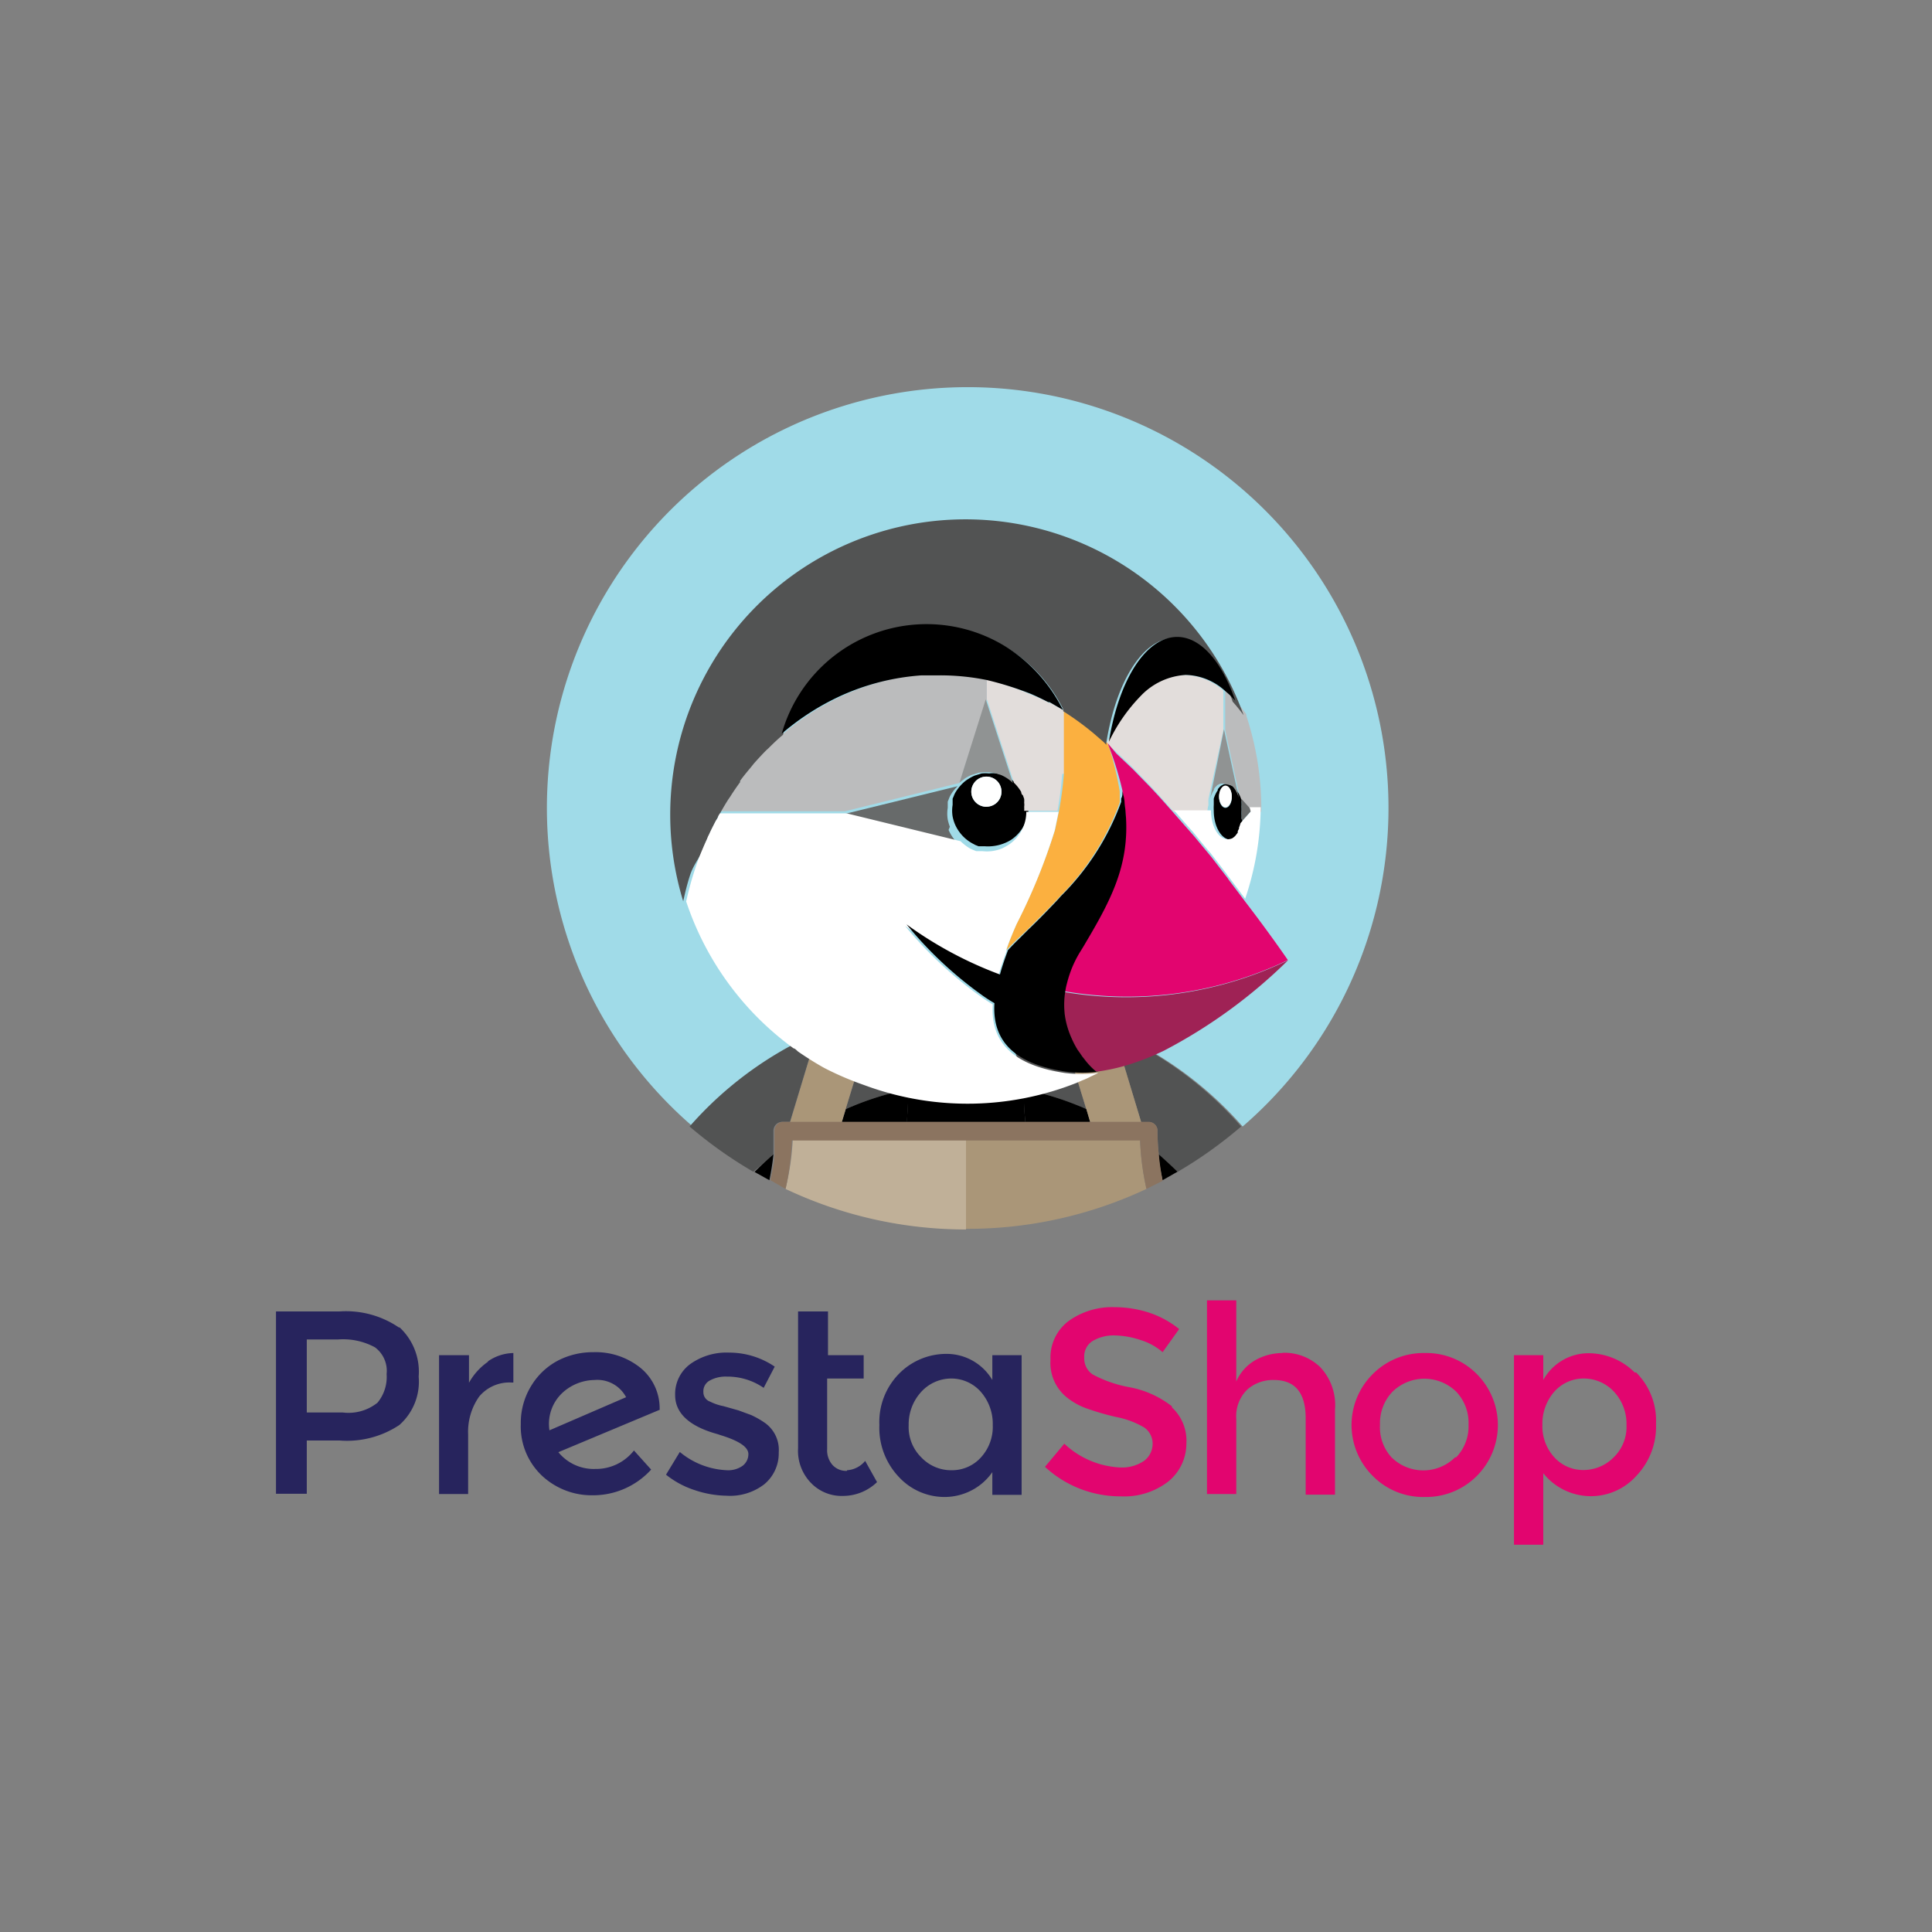 <svg xmlns="http://www.w3.org/2000/svg" width="91" height="91"><rect width="100%" height="100%" fill="#808080" stroke="none"/><path d="M25.88 67.37a2 2 0 0 1 .66-1.81A2.28 2.28 0 0 1 28 65a1.53 1.53 0 0 1 1.49.81zm5.19-1a2.46 2.46 0 0 0-.9-1.94 3.37 3.37 0 0 0-2.23-.74 3.59 3.59 0 0 0-1.61.37 3.21 3.21 0 0 0-1.28 1.17 3.33 3.33 0 0 0-.52 1.84 3.19 3.19 0 0 0 1 2.44 3.43 3.43 0 0 0 2.38.92 3.7 3.7 0 0 0 2.76-1.21l-.81-.9a2.27 2.27 0 0 1-1.82.87 2.15 2.15 0 0 1-1.74-.79l4.78-2zM23 64.13a2.94 2.94 0 0 0-.91 1v-1.3h-1.41v6.54h1.37v-2.8a2.88 2.88 0 0 1 .52-1.79 1.85 1.85 0 0 1 1.54-.66h.07v-1.39a2.16 2.16 0 0 0-1.21.4M36 67a4.26 4.26 0 0 0-.62-.35l-.6-.22-.71-.2a2.39 2.39 0 0 1-.62-.21.47.47 0 0 1-.32-.46.57.57 0 0 1 .31-.54 1.55 1.55 0 0 1 .8-.18 3 3 0 0 1 1.73.53l.52-1a3.81 3.81 0 0 0-2.14-.66 2.94 2.94 0 0 0-1.84.54 1.75 1.75 0 0 0-.71 1.46c0 .86.68 1.48 2 1.84l.15.05c.87.27 1.3.56 1.3.89a.69.69 0 0 1-.27.55 1.18 1.18 0 0 1-.74.21 3.71 3.71 0 0 1-2.22-.86l-.65 1.07a4.25 4.25 0 0 0 1.36.73 4.9 4.9 0 0 0 1.48.26 2.64 2.64 0 0 0 1.79-.54 1.89 1.89 0 0 0 .68-1.5A1.56 1.56 0 0 0 36 67m-18.22-.93a2.19 2.19 0 0 1-1.64.46h-1.69v-3.44h1.48a3.15 3.15 0 0 1 1.73.37 1.38 1.38 0 0 1 .55 1.26 1.9 1.9 0 0 1-.43 1.35m1-3.55a4.43 4.43 0 0 0-2.78-.75h-3v8.59h1.45v-2.51H16a4.45 4.45 0 0 0 2.81-.73 2.72 2.72 0 0 0 .91-2.28 2.85 2.85 0 0 0-.89-2.31m21.06 6.75a.87.87 0 0 1-.68-.28 1.05 1.05 0 0 1-.25-.74v-3.33h1.72v-1.1H39v-2.06h-1.41v6.45a2.17 2.17 0 0 0 .62 1.64 2 2 0 0 0 1.5.6 2.31 2.31 0 0 0 1.6-.65l-.56-1a1.19 1.19 0 0 1-.85.44m6.3-.6a1.83 1.83 0 0 1-1.38.6 1.93 1.93 0 0 1-1.41-.59 2 2 0 0 1-.61-1.53 2.26 2.26 0 0 1 .59-1.57 1.92 1.92 0 0 1 1.42-.63 1.85 1.85 0 0 1 1.39.63 2.28 2.28 0 0 1 .56 1.56 2.13 2.13 0 0 1-.56 1.53m.54-3.65a2.5 2.5 0 0 0-2.13-1.23 3.12 3.12 0 0 0-2.24.91 3.24 3.24 0 0 0-.95 2.44 3.36 3.36 0 0 0 .93 2.46 2.93 2.93 0 0 0 2.16.93 2.76 2.76 0 0 0 1.23-.3 2.7 2.7 0 0 0 1-.87v1.07h1.38v-6.58h-1.38z" fill="#27245d"/><path d="M68.54 68.64a2.13 2.13 0 0 1-3 0A2.1 2.1 0 0 1 65 67.1a2.14 2.14 0 0 1 .59-1.55 2.15 2.15 0 0 1 3 0 2.13 2.13 0 0 1 .58 1.55 2.11 2.11 0 0 1-.58 1.54m-1.48-4.91a3.37 3.37 0 0 0-2.46 1 3.38 3.38 0 0 0 0 4.78 3.33 3.33 0 0 0 2.46 1 3.37 3.37 0 0 0 2.46-1 3.4 3.4 0 0 0 0-4.78 3.34 3.34 0 0 0-2.46-1M76 68.65a2 2 0 0 1-1.41.59 1.83 1.83 0 0 1-1.38-.6 2.15 2.15 0 0 1-.56-1.53 2.28 2.28 0 0 1 .56-1.56 1.84 1.84 0 0 1 1.39-.62 1.94 1.94 0 0 1 1.42.62 2.22 2.22 0 0 1 .59 1.57 2 2 0 0 1-.61 1.53m1-4a3.08 3.08 0 0 0-2.25-.91A2.44 2.44 0 0 0 72.69 65v-1.17h-1.38v8.93h1.38v-3.37a2.87 2.87 0 0 0 4.38.13 3.36 3.36 0 0 0 .93-2.46 3.2 3.2 0 0 0-.94-2.42m-16.65-.91a2.62 2.62 0 0 0-1.29.34 2.15 2.15 0 0 0-.89 1v-3.82h-1.38v9.12h1.38v-3.54a1.75 1.75 0 0 1 .53-1.39A1.83 1.83 0 0 1 60 65c1 0 1.5.6 1.5 1.81v3.59h1.38v-4a2.61 2.61 0 0 0-.69-2 2.42 2.42 0 0 0-1.78-.68m-5.21 2.52a4.61 4.61 0 0 0-2-.9 5.86 5.86 0 0 1-1.73-.6.9.9 0 0 1-.4-.8.85.85 0 0 1 .4-.78 1.93 1.93 0 0 1 1-.26 4.08 4.08 0 0 1 1.29.23 2.79 2.79 0 0 1 1 .56l.78-1.09a4.51 4.51 0 0 0-1.41-.77 5.29 5.29 0 0 0-1.63-.26 3.51 3.51 0 0 0-2.15.64 2.15 2.15 0 0 0-.87 1.84 2.08 2.08 0 0 0 .77 1.77 3.19 3.19 0 0 0 .88.5 12.27 12.27 0 0 0 1.43.42 4.13 4.13 0 0 1 1.34.5.93.93 0 0 1 .39.78 1 1 0 0 1-.42.8 1.85 1.85 0 0 1-1.11.3A4.12 4.12 0 0 1 50.13 68l-.91 1.09a5.22 5.22 0 0 0 3.58 1.39 3.38 3.38 0 0 0 2.23-.7 2.3 2.3 0 0 0 .85-1.78 2.14 2.14 0 0 0-.68-1.71" fill="#e2056f"/><path d="M38.53 48.65q.47-.21 1-.39c.36-.13.73-.27 1.1-.38s.94-.27 1.41-.37q1-.19 2-.3c-.37 1.15-.77 2.3-1.22 3.43v.67a13.94 13.94 0 0 1 5.46 0v-.67c-.43-1.13-.84-2.28-1.21-3.43.66.07 1.3.17 1.94.3.48.1.94.23 1.41.37s.74.24 1.11.38.65.25 1 .39a17.24 17.24 0 0 1 6 4.41 19.82 19.82 0 1 0-25.9 0 17.24 17.24 0 0 1 5.9-4.41z" fill="#a0dbe8"/><path d="M39.83 52.24a14 14 0 0 1 2.94-.93v-.66c.44-1.14.84-2.28 1.21-3.43a16 16 0 0 0-1.94.3c-.48.1-.94.22-1.41.36s-.74.25-1.11.38l1.44.35zm-3.4 2.13v-1.11a.42.42 0 0 1 .42-.42h.36l1.27-4.19a17.24 17.24 0 0 0-6 4.41 20.27 20.27 0 0 0 3 2.13c.35-.28.64-.55.95-.82zm16.05-5.72l1.27 4.2h.36a.41.41 0 0 1 .41.41 10.51 10.51 0 0 0 .06 1.12c.3.26.6.53.88.82a20.34 20.34 0 0 0 3-2.14 17.3 17.3 0 0 0-5.98-4.41zm-2.41-.04l1.44-.35c-.36-.13-.73-.27-1.1-.38s-.94-.27-1.41-.37q-1-.19-2-.3c.37 1.15.78 2.3 1.22 3.43v.67a13.77 13.77 0 0 1 2.94.93z" fill="#525353"/><path d="M45.5 52.85h2.8a11.34 11.34 0 0 1-.07-1.54 13.94 13.94 0 0 0-5.46 0 11.34 11.34 0 0 1-.07 1.54zm-9.96 2.35l.7.39c.08-.4.15-.81.19-1.22-.31.27-.6.54-.89.83z"/><path d="M39.65 52.85h3.06a11.33 11.33 0 0 0 .06-1.54 13.69 13.69 0 0 0-2.93.93zm14.93 1.52c0 .41.1.82.18 1.22l.7-.4c-.28-.28-.58-.55-.88-.82zm-3.23-1.52l-.18-.61a14 14 0 0 0-2.94-.93 9.87 9.87 0 0 0 .07 1.54z"/><path d="M39.65 52.85l.18-.61 1.1-3.63-1.44-.35c-.32.12-.65.25-1 .39l-1.27 4.2zm11.52-.61l.18.61h2.4l-1.27-4.2c-.32-.15-.64-.27-1-.39l-1.44.35z" fill="#aa9678"/><path d="M37.3 53.69zm8.2-.02h-8.16A12.49 12.49 0 0 1 37 56a19.84 19.84 0 0 0 8.5 1.91z" fill="#c0b098"/><path d="M53.7 53.67zm-.04 0H45.5v4.21A19.81 19.81 0 0 0 54 56a12.49 12.49 0 0 1-.3-2.28z" fill="#aa9678"/><path d="M54.58 54.37a10.32 10.32 0 0 1-.06-1.11.42.42 0 0 0-.41-.42H36.9a.42.42 0 0 0-.42.42v1.11c0 .37-.11.82-.19 1.22L37 56a12.49 12.49 0 0 0 .3-2.28h16.4A12.49 12.49 0 0 0 54 56l.76-.38c-.08-.43-.14-.84-.18-1.25z" fill="#8b7460"/><path d="M52.17 35a16.53 16.53 0 0 1 .68 2.17v.16a1.43 1.43 0 0 1 0 .22c0-.1 0-.22.06-.35a16.07 16.07 0 0 0-.74-2.2zM58 39.52zm.08-.1zm-6.5-4.9a12.64 12.64 0 0 0-1.44-1.05 12.64 12.64 0 0 1 1.44 1.05zm4.6 4.75zm.82 1.05zm-4.21-2.69v.15c0 .04-.01-.1 0-.15zm-1.95 7.23a5.32 5.32 0 0 0-.61 1.43 5.32 5.32 0 0 1 .61-1.43l.29-.49c-.09.16-.19.32-.29.48zM52.18 35a.54.54 0 0 1 0-.11 1 1 0 0 0 0 .1l.35.31zm-2.75-1.93h-.06zm.11.06l-.09-.05zm.65 1.59zm7.64 6.65l.07.09zm-7.65-6.02v.62c-.01-.2 0-.41 0-.62zm-.08-1.9l-.43-.25zm-.44-.25l-.12-.07zm5.58 4.96l.06.07-.06-.07zm-2.71-2.81l.78.74zm5.16 1.52h.15zm-.76.98zm.95-.94L58 37zm.3.25zm.29.84zm0 .53zm-1.3-1.33s.01-.01 0 0zm.38-.31h.15zM54 36.83l-.37-.38zm3.69-4.3v1.84L57 37.6l.7-3.23v-1.84zm-3 5.01l-.19-.21zm3.71.07a.24.24 0 0 1 0 .08.24.24 0 0 0 0-.08zm-1.51.62s.01-.02 0 0zm.53-1.23l.09-.05zm-.15.08a.52.52 0 0 1 .11-.1.52.52 0 0 0-.11.1zm1.15 1.7a.66.66 0 0 1-.06.2 1.18 1.18 0 0 0 .07-.2zm-24.16-1.16l.09-.14zM58 37a.52.52 0 0 1 .11.1.52.52 0 0 0-.11-.1zm-23.18-.2a.21.21 0 0 0 0-.06.21.21 0 0 1 0 .06zm-1.42 2.4a2.14 2.14 0 0 0-.1.22zm-.4 1.01zm3.1-4.92l.12-.11zm-.69.77l.12-.15zm22.99 1.55l-.71-3.23.71 3.23zm-12.31 2.45zm.18.03zm-12.44-1.74c0 .08-.08.16-.13.24.05-.08.09-.16.13-.24zM45.9 40zm-.17-.06zm-1.08-2.14zm.05-.17zm.06-.16zm1.02-.97zm12.46 2.72a.36.36 0 0 1-.07.1.36.36 0 0 0 .07-.1zM44.62 38zm.01.59s.01.01 0 0zm13.71.41l-.06.13z" fill="none"/><path d="M51.18 50l-.18-.21z" fill="#525353"/><path d="M51.63 50.47a3.82 3.82 0 0 1-.45-.45 3.82 3.82 0 0 0 .45.45z" fill="#aa9678"/><path d="M58.7 33.64a5 5 0 0 0-.51-.63l-.24-.25-.09-.08-.15-.14v1.85l.7 3.23v.07l.49.55h.51v-.15a14.06 14.06 0 0 0-.7-4.36z" fill="#bbbcbd"/><path d="M58.47 37.92a1.79 1.79 0 0 1 0 .23v.1a1.64 1.64 0 0 1 0 .23 1.57 1.57 0 0 1 0 .23l.49-.54-.49-.55a2 2 0 0 1 0 .3z" fill="#676a6a"/><path d="M58.47 38.55a2 2 0 0 0 0-.23v-.1a1.94 1.94 0 0 0 0-.24 1.55 1.55 0 0 0 0-.23.24.24 0 0 0 0-.08 1.47 1.47 0 0 0-.19-.4v-.05l-.07-.08A.43.43 0 0 0 58 37l-.1-.05a.45.45 0 0 0-.28 0l-.09.05a.43.43 0 0 0-.1.09l-.07.08v.05a1.47 1.47 0 0 0-.19.4v.29a2.45 2.45 0 0 0 0 .27c0 .75.36 1.37.8 1.37a.42.42 0 0 0 .21-.06l.08-.06.1-.11.07-.09v-.07l.06-.13v-.05a.66.66 0 0 0 .06-.2 1.12 1.12 0 0 0-.08-.23zm-.75-.5c-.16 0-.3-.23-.3-.51s.14-.51.3-.51.3.23.3.51-.13.51-.3.51z"/><path d="M57.72 37c-.16 0-.3.23-.3.51s.14.51.3.51.3-.23.3-.51-.13-.51-.3-.51z" fill="#fff"/><path d="M57 37.61a1.44 1.44 0 0 1 .18-.4v-.05l.06-.08.1-.1.1-.05a.48.48 0 0 1 .29 0L58 37a.52.52 0 0 1 .11.1l.06.08a1.59 1.59 0 0 1 .18.4l-.7-3.23L57 37.6z" fill="#909393"/><path d="M48.34 38.2v-.19a.57.57 0 0 0 0-.18.84.84 0 0 0 0-.17l-.06-.17s0-.1-.08-.16a1.89 1.89 0 0 0-.92-.8 1.39 1.39 0 0 0-.33-.1 1.47 1.47 0 0 0-.36 0 2 2 0 0 0-.35 0l-.33.1a2.11 2.11 0 0 0-.3.16 1.39 1.39 0 0 0-.27.21 2 2 0 0 0-.34.43 1 1 0 0 0-.07.15l-.06.14v.29c0 .05 0 0 0 0a1.7 1.7 0 0 0 0 .55 1.91 1.91 0 0 0 .1.34m0 0a1.88 1.88 0 0 0 .82.92l.15.08.15.06h.29a2.07 2.07 0 0 0 1.24-.3 1.87 1.87 0 0 0 .83-1.55zm1.5-.8a.71.71 0 1 1 .7-.7.69.69 0 0 1-.7.69z"/><path d="M46.47 36.58a.71.71 0 1 0 .7.7.7.7 0 0 0-.7-.7z" fill="#fff"/><path d="M45.19 36.88l1.29-3.93V32a11 11 0 0 0-2.21-.22h-.86a11.06 11.06 0 0 0-3.74 1 11.85 11.85 0 0 0-2.79 1.79q-.35.28-.66.6l-.12.12c-.2.2-.39.41-.57.62l-.12.15c-.19.22-.37.44-.55.68v.06c-.16.22-.32.45-.47.68l-.09.14c-.12.19-.24.39-.35.59h5.86z" fill="#bbbcbd"/><path d="M50.13 36.43v-2.96l-.43-.24-.12-.07-.09-.05h-.06a8.84 8.84 0 0 0-.83-.38 13.69 13.69 0 0 0-2.12-.73v.93l1.28 3.94a2 2 0 0 1 .34.43s0 .11.08.16l.06.17a1.21 1.21 0 0 1 0 .18.63.63 0 0 1 0 .19 1.23 1.23 0 0 1 0 .19h1.57a16.69 16.69 0 0 0 .22-1.73z" fill="#e2dddb"/><path d="M48.35 43.83l1-1c.19-.2.38-.39.55-.58a12.13 12.13 0 0 0 2.84-4.45.66.66 0 0 0 0-.15v-.38a15.64 15.64 0 0 0-.56-2.27l-.18-.09c-.14-.13-.29-.27-.45-.4a11.46 11.46 0 0 0-1.44-1v2.96a16.71 16.71 0 0 1-.23 1.73l-.18.87a28.14 28.14 0 0 1-1.8 4.41c-.17.39-.33.78-.47 1.18l-.05.11.52-.52z" fill="#fbb040"/><path d="M45.19 36.87l.27-.21a1.82 1.82 0 0 1 .31-.16l.32-.1a2.12 2.12 0 0 1 .71 0l.34.1a1.84 1.84 0 0 1 .57.38l-1.28-3.94z" fill="#909393"/><path d="M44.74 38.94a2.19 2.19 0 0 1-.1-.34 1.7 1.7 0 0 1 0-.55v-.14c0-.04 0 0 0 0v-.15l.06-.15a1 1 0 0 1 .07-.15 1.79 1.79 0 0 1 .34-.43l-5.41 1.33 5.36 1.31a2 2 0 0 1-.38-.58z" fill="#676a6a"/><path d="M56.92 37.92a.17.17 0 0 1 0-.07 1.74 1.74 0 0 1 0-.22l.7-3.23v-1.87a2.86 2.86 0 0 0-1.84-.74 3.17 3.17 0 0 0-2.13 1 8.14 8.14 0 0 0-1.49 2.14.54.54 0 0 0 0 .11l.35.31.78.74.35.36.37.38c.16.16.31.33.47.5l.19.21.55.62.06.07h1.59a1.24 1.24 0 0 1 .05-.31zm-4.74-2.87z" fill="#e2dddb"/><path d="M33 40.25c.11-.27.22-.53.34-.79a2.14 2.14 0 0 1 .1-.22c.09-.2.2-.41.3-.61s.09-.16.13-.24a1 1 0 0 0 .08-.14c.11-.2.23-.4.35-.59l.09-.13c.15-.24.31-.47.47-.69v-.06c.17-.24.36-.46.54-.68l.12-.15c.19-.21.38-.42.58-.62l.12-.11c.21-.21.43-.42.66-.61a7.11 7.11 0 0 1 13.2-1.2.41.41 0 0 0 0 .09 13.6 13.6 0 0 1 1.44 1.05l.45.39.14.14v-.1c.46-2.87 1.72-4.93 3.21-4.93 1.13 0 2.12 1.17 2.74 3a7.79 7.79 0 0 1 .51.63v.08-.09a13.91 13.91 0 0 0-26.39 8.78c.09-.41.19-.82.32-1.22s.33-.67.5-.98z" fill="#525353"/><path d="M58.91 38.23l-.48.54a1.72 1.72 0 0 1-.07.21v.05l-.06.12v.07l-.07.09a.52.52 0 0 1-.1.11l-.08.06a.54.54 0 0 1-.22.05c-.44 0-.79-.61-.79-1.36H55.3c.3.34.59.69.88 1 .28.34.55.69.83 1l.77 1a.36.36 0 0 0 .07.1l.8 1.06a13.73 13.73 0 0 0 .73-4.31h-.52z" fill="#fff"/><path d="M43.41 31.81h.86a11 11 0 0 1 2.21.22 15.36 15.36 0 0 1 2.07.65c.28.12.55.25.82.39h.06l.09.05.12.07.43.25a.41.41 0 0 0-.05-.09 7.43 7.43 0 0 0-2.66-2.9 7.09 7.09 0 0 0-10.54 4.11 11.85 11.85 0 0 1 2.79-1.79 11.06 11.06 0 0 1 3.8-.96zm10.31.98a3.17 3.17 0 0 1 2.13-1 2.84 2.84 0 0 1 1.84.74l.16.14.09.08.24.25c-.61-1.8-1.61-3-2.73-3-1.5 0-2.76 2.07-3.22 4.94a8 8 0 0 1 1.49-2.15z"/><path d="M40.54 51.05l.39.14a13.93 13.93 0 0 0 9.79-.19l.25-.11a3.52 3.52 0 0 0 .4-.18l.36-.17h-.08a6.11 6.11 0 0 1-1.48 0c-2.86-.42-3.5-1.79-3.41-3.23a8.3 8.3 0 0 1-.62-.41 18.54 18.54 0 0 1-3.51-3.29 18.58 18.58 0 0 0 4.24 2.29l.16.06c.11-.41.25-.8.38-1.15v-.11c.14-.4.3-.79.47-1.17a27.68 27.68 0 0 0 1.8-4.42l.18-.87h-1.52a1.87 1.87 0 0 1-.83 1.55 3.07 3.07 0 0 1-.31.17 1.85 1.85 0 0 1-.93.13h-.29l-.15-.06-.15-.07a2.46 2.46 0 0 1-.44-.34l-5.36-1.31h-5.97l-.08.13c0 .09-.09.17-.13.25s-.21.4-.3.61a1.47 1.47 0 0 0-.1.22c-.12.26-.23.52-.34.79-.12.3-.22.61-.32.93s-.23.81-.32 1.22a14 14 0 0 0 5.06 6.92c.06 0 .14.09.21.15.39.27.8.53 1.23.77a14.3 14.3 0 0 0 1.72.75z" fill="#fff"/><path d="M50.15 46.73a3.53 3.53 0 0 0 0 1.17 3.12 3.12 0 0 0 .09.44 3.89 3.89 0 0 0 .22.6 3.53 3.53 0 0 0 .28.5l.09.15.15.2.18.23a4.89 4.89 0 0 0 .46.45h.09A9.32 9.32 0 0 0 53.6 50c.31-.11.62-.23.94-.38l.28-.13a24.38 24.38 0 0 0 5.85-4.26 17.54 17.54 0 0 1-10.52 1.5z" fill="#9f2255"/><path d="M57.83 41.37l-.77-1-.83-1-.88-1-.06-.07-.55-.62-.19-.21c-.16-.17-.31-.34-.47-.5l-.37-.38-.35-.36-.78-.74-.41-.49a15.57 15.57 0 0 1 .69 2.2l.09.57c.35 2.61-.48 4.31-1.81 6.55l-.29.49a5.08 5.08 0 0 0-.61 1.44 3.43 3.43 0 0 0-.09.44 17.44 17.44 0 0 0 10.51-1.47s-.78-1.15-2-2.74l-.8-1.06z" fill="#e2056f"/><path d="M51.63 50.47a3.82 3.82 0 0 1-.45-.45l-.18-.23c-.05-.06-.09-.13-.14-.2l-.1-.14a4.11 4.11 0 0 1-.27-.51 4.19 4.19 0 0 1-.22-.59 3.93 3.93 0 0 1-.1-.44 3.83 3.83 0 0 1 0-1.17 3.12 3.12 0 0 1 .09-.44 5.22 5.22 0 0 1 .6-1.44c.1-.16.2-.32.29-.48 1.33-2.24 2.17-3.94 1.82-6.55 0-.19-.06-.38-.1-.57 0 .13 0 .25-.06.35v.16a12.1 12.1 0 0 1-2.84 4.44c-.17.2-.36.39-.55.59s-.65.67-1 1l-.43.43c-.14.13-.31.31-.51.52-.13.35-.27.74-.38 1.15l-.16-.06a18.36 18.36 0 0 1-4.24-2.3 18.39 18.39 0 0 0 3.51 3.3 6.81 6.81 0 0 0 .63.41c-.09 1.44.54 2.82 3.4 3.23a6.19 6.19 0 0 0 1.49 0z"/></svg>